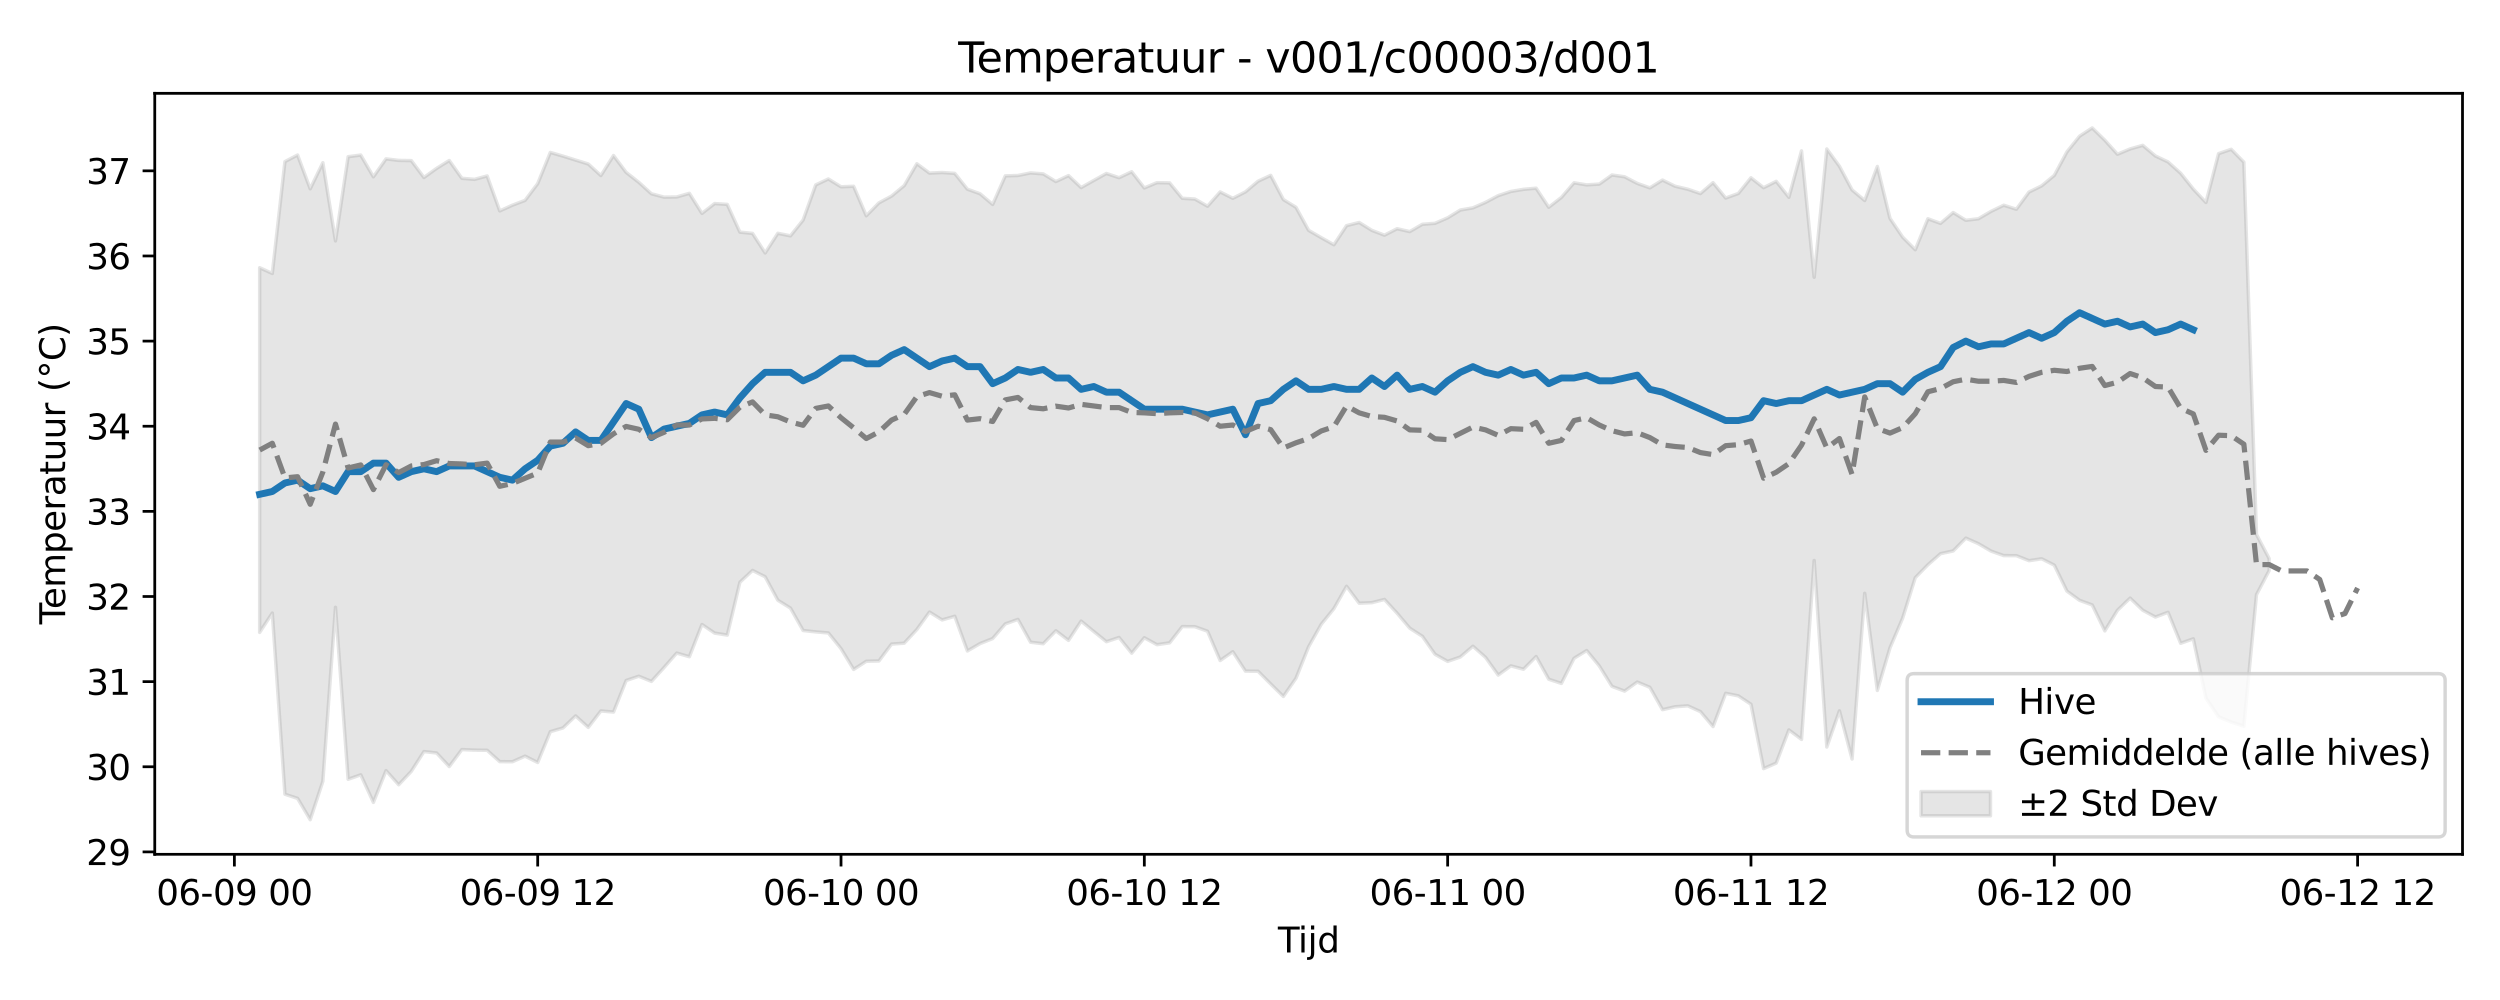 <?xml version="1.0" encoding="utf-8" standalone="no"?>
<!DOCTYPE svg PUBLIC "-//W3C//DTD SVG 1.1//EN"
  "http://www.w3.org/Graphics/SVG/1.1/DTD/svg11.dtd">
<svg xmlns:xlink="http://www.w3.org/1999/xlink" width="720pt" height="288pt" viewBox="0 0 720 288" xmlns="http://www.w3.org/2000/svg" version="1.1">
 <defs>
  <style type="text/css">*{stroke-linejoin: round; stroke-linecap: butt}</style>
 </defs>
 <g id="figure_1">
  <g id="patch_1">
   <path d="M 0 288 
L 720 288 
L 720 0 
L 0 0 
z
" style="fill: #ffffff"/>
  </g>
  <g id="axes_1">
   <g id="patch_2">
    <path d="M 44.57 246.04 
L 709.2 246.04 
L 709.2 26.88 
L 44.57 26.88 
z
" style="fill: #ffffff"/>
   </g>
   <g id="FillBetweenPolyCollection_1">
    <defs>
     <path id="m05ecd46008" d="M 74.78 -210.898 
L 74.78 -105.863 
L 78.42 -111.441 
L 82.06 -59.263 
L 85.7 -58.062 
L 89.34 -51.922 
L 92.98 -62.965 
L 96.619 -113.1 
L 100.259 -63.573 
L 103.899 -64.85 
L 107.539 -56.907 
L 111.179 -66.06 
L 114.818 -61.989 
L 118.458 -65.856 
L 122.098 -71.551 
L 125.738 -71.138 
L 129.378 -67.23 
L 133.017 -72.123 
L 136.657 -71.959 
L 140.297 -71.912 
L 143.937 -68.638 
L 147.577 -68.617 
L 151.217 -70.234 
L 154.856 -68.402 
L 158.496 -77.282 
L 162.136 -78.346 
L 165.776 -81.819 
L 169.416 -78.507 
L 173.055 -83.245 
L 176.695 -82.925 
L 180.335 -92.02 
L 183.975 -93.242 
L 187.615 -91.76 
L 191.254 -95.761 
L 194.894 -99.915 
L 198.534 -98.866 
L 202.174 -108.149 
L 205.814 -105.668 
L 209.454 -105.088 
L 213.093 -120.32 
L 216.733 -123.717 
L 220.373 -121.879 
L 224.013 -115.129 
L 227.653 -112.866 
L 231.292 -106.414 
L 234.932 -106.018 
L 238.572 -105.711 
L 242.212 -101.187 
L 245.852 -95.206 
L 249.492 -97.554 
L 253.131 -97.643 
L 256.771 -102.503 
L 260.411 -102.76 
L 264.051 -106.693 
L 267.691 -111.725 
L 271.33 -109.458 
L 274.97 -110.514 
L 278.61 -100.52 
L 282.25 -102.645 
L 285.89 -104.094 
L 289.529 -108.318 
L 293.169 -109.61 
L 296.809 -103.031 
L 300.449 -102.605 
L 304.089 -106.34 
L 307.729 -103.57 
L 311.368 -109.124 
L 315.008 -106.135 
L 318.648 -103.189 
L 322.288 -104.409 
L 325.928 -99.89 
L 329.567 -104.327 
L 333.207 -102.329 
L 336.847 -102.865 
L 340.487 -107.538 
L 344.127 -107.513 
L 347.766 -106.204 
L 351.406 -97.764 
L 355.046 -100.303 
L 358.686 -94.718 
L 362.326 -94.675 
L 365.966 -91.01 
L 369.605 -87.419 
L 373.245 -92.661 
L 376.885 -101.747 
L 380.525 -108.215 
L 384.165 -112.707 
L 387.804 -119.15 
L 391.444 -114.268 
L 395.084 -114.431 
L 398.724 -115.36 
L 402.364 -111.394 
L 406.004 -107.089 
L 409.643 -104.745 
L 413.283 -99.564 
L 416.923 -97.521 
L 420.563 -98.778 
L 424.203 -101.884 
L 427.842 -98.671 
L 431.482 -93.582 
L 435.122 -96.229 
L 438.762 -95.265 
L 442.402 -98.909 
L 446.041 -92.379 
L 449.681 -91.174 
L 453.321 -98.402 
L 456.961 -100.639 
L 460.601 -96.203 
L 464.241 -90.322 
L 467.88 -88.961 
L 471.52 -91.564 
L 475.16 -90.056 
L 478.8 -83.61 
L 482.44 -84.451 
L 486.079 -84.719 
L 489.719 -83.057 
L 493.359 -78.743 
L 496.999 -88.321 
L 500.639 -87.588 
L 504.278 -85.172 
L 507.918 -66.631 
L 511.558 -68.232 
L 515.198 -77.786 
L 518.838 -75.041 
L 522.478 -126.595 
L 526.117 -72.854 
L 529.757 -83.281 
L 533.397 -69.403 
L 537.037 -117.128 
L 540.677 -89.151 
L 544.316 -101.419 
L 547.956 -109.954 
L 551.596 -121.632 
L 555.236 -125.343 
L 558.876 -128.542 
L 562.516 -129.326 
L 566.155 -133.023 
L 569.795 -131.404 
L 573.435 -129.274 
L 577.075 -127.984 
L 580.715 -127.964 
L 584.354 -126.524 
L 587.994 -127.073 
L 591.634 -125.235 
L 595.274 -117.759 
L 598.914 -115.105 
L 602.553 -113.776 
L 606.193 -106.301 
L 609.833 -112.245 
L 613.473 -115.741 
L 617.113 -112.25 
L 620.753 -110.29 
L 624.392 -111.657 
L 628.032 -102.737 
L 631.672 -104.023 
L 635.312 -86.919 
L 638.952 -81.56 
L 642.591 -80.039 
L 646.231 -78.844 
L 649.871 -116.735 
L 653.511 -123.669 
L 653.511 -127.137 
L 653.511 -127.137 
L 649.871 -134.072 
L 646.231 -241.295 
L 642.591 -245.003 
L 638.952 -243.755 
L 635.312 -229.679 
L 631.672 -233.551 
L 628.032 -238.107 
L 624.392 -241.368 
L 620.753 -243.086 
L 617.113 -246.146 
L 613.473 -245.107 
L 609.833 -243.581 
L 606.193 -247.619 
L 602.553 -251.158 
L 598.914 -248.778 
L 595.274 -244.256 
L 591.634 -237.481 
L 587.994 -234.475 
L 584.354 -232.689 
L 580.715 -227.746 
L 577.075 -228.894 
L 573.435 -227.137 
L 569.795 -225.007 
L 566.155 -224.556 
L 562.516 -226.793 
L 558.876 -223.665 
L 555.236 -224.996 
L 551.596 -216.078 
L 547.956 -219.72 
L 544.316 -225.122 
L 540.677 -240.056 
L 537.037 -230.254 
L 533.397 -233.3 
L 529.757 -240.127 
L 526.117 -245.105 
L 522.478 -208.146 
L 518.838 -244.553 
L 515.198 -231.183 
L 511.558 -235.779 
L 507.918 -233.947 
L 504.278 -236.796 
L 500.639 -232.278 
L 496.999 -230.962 
L 493.359 -235.402 
L 489.719 -232.256 
L 486.079 -233.513 
L 482.44 -234.365 
L 478.8 -236.14 
L 475.16 -233.897 
L 471.52 -235.191 
L 467.88 -237.094 
L 464.241 -237.601 
L 460.601 -234.989 
L 456.961 -234.756 
L 453.321 -235.358 
L 449.681 -231.144 
L 446.041 -228.305 
L 442.402 -233.8 
L 438.762 -233.475 
L 435.122 -232.861 
L 431.482 -231.655 
L 427.842 -229.718 
L 424.203 -228.14 
L 420.563 -227.51 
L 416.923 -225.264 
L 413.283 -223.688 
L 409.643 -223.411 
L 406.004 -221.301 
L 402.364 -222.133 
L 398.724 -220.268 
L 395.084 -221.664 
L 391.444 -223.929 
L 387.804 -223.017 
L 384.165 -217.512 
L 380.525 -219.552 
L 376.885 -221.661 
L 373.245 -228.295 
L 369.605 -230.541 
L 365.966 -237.496 
L 362.326 -235.816 
L 358.686 -232.738 
L 355.046 -230.889 
L 351.406 -232.728 
L 347.766 -228.607 
L 344.127 -230.684 
L 340.487 -230.893 
L 336.847 -235.332 
L 333.207 -235.401 
L 329.567 -233.87 
L 325.928 -238.541 
L 322.288 -236.824 
L 318.648 -238.043 
L 315.008 -236.031 
L 311.368 -233.976 
L 307.729 -237.429 
L 304.089 -235.71 
L 300.449 -237.927 
L 296.809 -238.202 
L 293.169 -237.461 
L 289.529 -237.351 
L 285.89 -229.121 
L 282.25 -232.205 
L 278.61 -233.513 
L 274.97 -238.074 
L 271.33 -238.313 
L 267.691 -238.147 
L 264.051 -240.845 
L 260.411 -234.542 
L 256.771 -231.53 
L 253.131 -229.579 
L 249.492 -225.855 
L 245.852 -234.351 
L 242.212 -234.208 
L 238.572 -236.455 
L 234.932 -234.748 
L 231.292 -224.622 
L 227.653 -220.077 
L 224.013 -220.811 
L 220.373 -215.15 
L 216.733 -220.784 
L 213.093 -221.147 
L 209.454 -229.139 
L 205.814 -229.377 
L 202.174 -226.545 
L 198.534 -232.326 
L 194.894 -231.276 
L 191.254 -231.228 
L 187.615 -232.193 
L 183.975 -235.498 
L 180.335 -238.355 
L 176.695 -243.208 
L 173.055 -237.438 
L 169.416 -240.776 
L 165.776 -241.9 
L 162.136 -243.038 
L 158.496 -244.102 
L 154.856 -235.118 
L 151.217 -230.29 
L 147.577 -228.91 
L 143.937 -227.255 
L 140.297 -237.329 
L 136.657 -236.349 
L 133.017 -236.652 
L 129.378 -241.778 
L 125.738 -239.505 
L 122.098 -236.874 
L 118.458 -241.752 
L 114.818 -241.805 
L 111.179 -242.248 
L 107.539 -237.079 
L 103.899 -243.341 
L 100.259 -242.867 
L 96.619 -218.617 
L 92.98 -241.139 
L 89.34 -233.619 
L 85.7 -243.357 
L 82.06 -241.456 
L 78.42 -209.242 
L 74.78 -210.898 
z
" style="stroke: #808080; stroke-opacity: 0.2"/>
    </defs>
    <g clip-path="url(#p9e98dcb420)">
     <use xlink:href="#m05ecd46008" x="0" y="288" style="fill: #808080; fill-opacity: 0.2; stroke: #808080; stroke-opacity: 0.2"/>
    </g>
   </g>
   <g id="matplotlib.axis_1">
    <g id="xtick_1">
     <g id="line2d_1">
      <defs>
       <path id="m0f5871d07c" d="M 0 0 
L 0 3.5 
" style="stroke: #000000; stroke-width: 0.8"/>
      </defs>
      <g>
       <use xlink:href="#m0f5871d07c" x="67.501" y="246.04" style="stroke: #000000; stroke-width: 0.8"/>
      </g>
     </g>
     <g id="text_1">
      <!-- 06-09 00 -->
      <g transform="translate(45.02 260.638) scale(0.1 -0.1)">
       <defs>
        <path id="DejaVuSans-30" d="M 2034 4250 
Q 1547 4250 1301 3770 
Q 1056 3291 1056 2328 
Q 1056 1369 1301 889 
Q 1547 409 2034 409 
Q 2525 409 2770 889 
Q 3016 1369 3016 2328 
Q 3016 3291 2770 3770 
Q 2525 4250 2034 4250 
z
M 2034 4750 
Q 2819 4750 3233 4129 
Q 3647 3509 3647 2328 
Q 3647 1150 3233 529 
Q 2819 -91 2034 -91 
Q 1250 -91 836 529 
Q 422 1150 422 2328 
Q 422 3509 836 4129 
Q 1250 4750 2034 4750 
z
" transform="scale(0.016)"/>
        <path id="DejaVuSans-36" d="M 2113 2584 
Q 1688 2584 1439 2293 
Q 1191 2003 1191 1497 
Q 1191 994 1439 701 
Q 1688 409 2113 409 
Q 2538 409 2786 701 
Q 3034 994 3034 1497 
Q 3034 2003 2786 2293 
Q 2538 2584 2113 2584 
z
M 3366 4563 
L 3366 3988 
Q 3128 4100 2886 4159 
Q 2644 4219 2406 4219 
Q 1781 4219 1451 3797 
Q 1122 3375 1075 2522 
Q 1259 2794 1537 2939 
Q 1816 3084 2150 3084 
Q 2853 3084 3261 2657 
Q 3669 2231 3669 1497 
Q 3669 778 3244 343 
Q 2819 -91 2113 -91 
Q 1303 -91 875 529 
Q 447 1150 447 2328 
Q 447 3434 972 4092 
Q 1497 4750 2381 4750 
Q 2619 4750 2861 4703 
Q 3103 4656 3366 4563 
z
" transform="scale(0.016)"/>
        <path id="DejaVuSans-2d" d="M 313 2009 
L 1997 2009 
L 1997 1497 
L 313 1497 
L 313 2009 
z
" transform="scale(0.016)"/>
        <path id="DejaVuSans-39" d="M 703 97 
L 703 672 
Q 941 559 1184 500 
Q 1428 441 1663 441 
Q 2288 441 2617 861 
Q 2947 1281 2994 2138 
Q 2813 1869 2534 1725 
Q 2256 1581 1919 1581 
Q 1219 1581 811 2004 
Q 403 2428 403 3163 
Q 403 3881 828 4315 
Q 1253 4750 1959 4750 
Q 2769 4750 3195 4129 
Q 3622 3509 3622 2328 
Q 3622 1225 3098 567 
Q 2575 -91 1691 -91 
Q 1453 -91 1209 -44 
Q 966 3 703 97 
z
M 1959 2075 
Q 2384 2075 2632 2365 
Q 2881 2656 2881 3163 
Q 2881 3666 2632 3958 
Q 2384 4250 1959 4250 
Q 1534 4250 1286 3958 
Q 1038 3666 1038 3163 
Q 1038 2656 1286 2365 
Q 1534 2075 1959 2075 
z
" transform="scale(0.016)"/>
        <path id="DejaVuSans-20" transform="scale(0.016)"/>
       </defs>
       <use xlink:href="#DejaVuSans-30"/>
       <use xlink:href="#DejaVuSans-36" transform="translate(63.623 0)"/>
       <use xlink:href="#DejaVuSans-2d" transform="translate(127.246 0)"/>
       <use xlink:href="#DejaVuSans-30" transform="translate(163.33 0)"/>
       <use xlink:href="#DejaVuSans-39" transform="translate(226.953 0)"/>
       <use xlink:href="#DejaVuSans-20" transform="translate(290.576 0)"/>
       <use xlink:href="#DejaVuSans-30" transform="translate(322.363 0)"/>
       <use xlink:href="#DejaVuSans-30" transform="translate(385.986 0)"/>
      </g>
     </g>
    </g>
    <g id="xtick_2">
     <g id="line2d_2">
      <g>
       <use xlink:href="#m0f5871d07c" x="154.856" y="246.04" style="stroke: #000000; stroke-width: 0.8"/>
      </g>
     </g>
     <g id="text_2">
      <!-- 06-09 12 -->
      <g transform="translate(132.376 260.638) scale(0.1 -0.1)">
       <defs>
        <path id="DejaVuSans-31" d="M 794 531 
L 1825 531 
L 1825 4091 
L 703 3866 
L 703 4441 
L 1819 4666 
L 2450 4666 
L 2450 531 
L 3481 531 
L 3481 0 
L 794 0 
L 794 531 
z
" transform="scale(0.016)"/>
        <path id="DejaVuSans-32" d="M 1228 531 
L 3431 531 
L 3431 0 
L 469 0 
L 469 531 
Q 828 903 1448 1529 
Q 2069 2156 2228 2338 
Q 2531 2678 2651 2914 
Q 2772 3150 2772 3378 
Q 2772 3750 2511 3984 
Q 2250 4219 1831 4219 
Q 1534 4219 1204 4116 
Q 875 4013 500 3803 
L 500 4441 
Q 881 4594 1212 4672 
Q 1544 4750 1819 4750 
Q 2544 4750 2975 4387 
Q 3406 4025 3406 3419 
Q 3406 3131 3298 2873 
Q 3191 2616 2906 2266 
Q 2828 2175 2409 1742 
Q 1991 1309 1228 531 
z
" transform="scale(0.016)"/>
       </defs>
       <use xlink:href="#DejaVuSans-30"/>
       <use xlink:href="#DejaVuSans-36" transform="translate(63.623 0)"/>
       <use xlink:href="#DejaVuSans-2d" transform="translate(127.246 0)"/>
       <use xlink:href="#DejaVuSans-30" transform="translate(163.33 0)"/>
       <use xlink:href="#DejaVuSans-39" transform="translate(226.953 0)"/>
       <use xlink:href="#DejaVuSans-20" transform="translate(290.576 0)"/>
       <use xlink:href="#DejaVuSans-31" transform="translate(322.363 0)"/>
       <use xlink:href="#DejaVuSans-32" transform="translate(385.986 0)"/>
      </g>
     </g>
    </g>
    <g id="xtick_3">
     <g id="line2d_3">
      <g>
       <use xlink:href="#m0f5871d07c" x="242.212" y="246.04" style="stroke: #000000; stroke-width: 0.8"/>
      </g>
     </g>
     <g id="text_3">
      <!-- 06-10 00 -->
      <g transform="translate(219.731 260.638) scale(0.1 -0.1)">
       <use xlink:href="#DejaVuSans-30"/>
       <use xlink:href="#DejaVuSans-36" transform="translate(63.623 0)"/>
       <use xlink:href="#DejaVuSans-2d" transform="translate(127.246 0)"/>
       <use xlink:href="#DejaVuSans-31" transform="translate(163.33 0)"/>
       <use xlink:href="#DejaVuSans-30" transform="translate(226.953 0)"/>
       <use xlink:href="#DejaVuSans-20" transform="translate(290.576 0)"/>
       <use xlink:href="#DejaVuSans-30" transform="translate(322.363 0)"/>
       <use xlink:href="#DejaVuSans-30" transform="translate(385.986 0)"/>
      </g>
     </g>
    </g>
    <g id="xtick_4">
     <g id="line2d_4">
      <g>
       <use xlink:href="#m0f5871d07c" x="329.567" y="246.04" style="stroke: #000000; stroke-width: 0.8"/>
      </g>
     </g>
     <g id="text_4">
      <!-- 06-10 12 -->
      <g transform="translate(307.087 260.638) scale(0.1 -0.1)">
       <use xlink:href="#DejaVuSans-30"/>
       <use xlink:href="#DejaVuSans-36" transform="translate(63.623 0)"/>
       <use xlink:href="#DejaVuSans-2d" transform="translate(127.246 0)"/>
       <use xlink:href="#DejaVuSans-31" transform="translate(163.33 0)"/>
       <use xlink:href="#DejaVuSans-30" transform="translate(226.953 0)"/>
       <use xlink:href="#DejaVuSans-20" transform="translate(290.576 0)"/>
       <use xlink:href="#DejaVuSans-31" transform="translate(322.363 0)"/>
       <use xlink:href="#DejaVuSans-32" transform="translate(385.986 0)"/>
      </g>
     </g>
    </g>
    <g id="xtick_5">
     <g id="line2d_5">
      <g>
       <use xlink:href="#m0f5871d07c" x="416.923" y="246.04" style="stroke: #000000; stroke-width: 0.8"/>
      </g>
     </g>
     <g id="text_5">
      <!-- 06-11 00 -->
      <g transform="translate(394.442 260.638) scale(0.1 -0.1)">
       <use xlink:href="#DejaVuSans-30"/>
       <use xlink:href="#DejaVuSans-36" transform="translate(63.623 0)"/>
       <use xlink:href="#DejaVuSans-2d" transform="translate(127.246 0)"/>
       <use xlink:href="#DejaVuSans-31" transform="translate(163.33 0)"/>
       <use xlink:href="#DejaVuSans-31" transform="translate(226.953 0)"/>
       <use xlink:href="#DejaVuSans-20" transform="translate(290.576 0)"/>
       <use xlink:href="#DejaVuSans-30" transform="translate(322.363 0)"/>
       <use xlink:href="#DejaVuSans-30" transform="translate(385.986 0)"/>
      </g>
     </g>
    </g>
    <g id="xtick_6">
     <g id="line2d_6">
      <g>
       <use xlink:href="#m0f5871d07c" x="504.278" y="246.04" style="stroke: #000000; stroke-width: 0.8"/>
      </g>
     </g>
     <g id="text_6">
      <!-- 06-11 12 -->
      <g transform="translate(481.798 260.638) scale(0.1 -0.1)">
       <use xlink:href="#DejaVuSans-30"/>
       <use xlink:href="#DejaVuSans-36" transform="translate(63.623 0)"/>
       <use xlink:href="#DejaVuSans-2d" transform="translate(127.246 0)"/>
       <use xlink:href="#DejaVuSans-31" transform="translate(163.33 0)"/>
       <use xlink:href="#DejaVuSans-31" transform="translate(226.953 0)"/>
       <use xlink:href="#DejaVuSans-20" transform="translate(290.576 0)"/>
       <use xlink:href="#DejaVuSans-31" transform="translate(322.363 0)"/>
       <use xlink:href="#DejaVuSans-32" transform="translate(385.986 0)"/>
      </g>
     </g>
    </g>
    <g id="xtick_7">
     <g id="line2d_7">
      <g>
       <use xlink:href="#m0f5871d07c" x="591.634" y="246.04" style="stroke: #000000; stroke-width: 0.8"/>
      </g>
     </g>
     <g id="text_7">
      <!-- 06-12 00 -->
      <g transform="translate(569.154 260.638) scale(0.1 -0.1)">
       <use xlink:href="#DejaVuSans-30"/>
       <use xlink:href="#DejaVuSans-36" transform="translate(63.623 0)"/>
       <use xlink:href="#DejaVuSans-2d" transform="translate(127.246 0)"/>
       <use xlink:href="#DejaVuSans-31" transform="translate(163.33 0)"/>
       <use xlink:href="#DejaVuSans-32" transform="translate(226.953 0)"/>
       <use xlink:href="#DejaVuSans-20" transform="translate(290.576 0)"/>
       <use xlink:href="#DejaVuSans-30" transform="translate(322.363 0)"/>
       <use xlink:href="#DejaVuSans-30" transform="translate(385.986 0)"/>
      </g>
     </g>
    </g>
    <g id="xtick_8">
     <g id="line2d_8">
      <g>
       <use xlink:href="#m0f5871d07c" x="678.99" y="246.04" style="stroke: #000000; stroke-width: 0.8"/>
      </g>
     </g>
     <g id="text_8">
      <!-- 06-12 12 -->
      <g transform="translate(656.509 260.638) scale(0.1 -0.1)">
       <use xlink:href="#DejaVuSans-30"/>
       <use xlink:href="#DejaVuSans-36" transform="translate(63.623 0)"/>
       <use xlink:href="#DejaVuSans-2d" transform="translate(127.246 0)"/>
       <use xlink:href="#DejaVuSans-31" transform="translate(163.33 0)"/>
       <use xlink:href="#DejaVuSans-32" transform="translate(226.953 0)"/>
       <use xlink:href="#DejaVuSans-20" transform="translate(290.576 0)"/>
       <use xlink:href="#DejaVuSans-31" transform="translate(322.363 0)"/>
       <use xlink:href="#DejaVuSans-32" transform="translate(385.986 0)"/>
      </g>
     </g>
    </g>
    <g id="text_9">
     <!-- Tijd -->
     <g transform="translate(368.035 274.317) scale(0.1 -0.1)">
      <defs>
       <path id="DejaVuSans-54" d="M -19 4666 
L 3928 4666 
L 3928 4134 
L 2272 4134 
L 2272 0 
L 1638 0 
L 1638 4134 
L -19 4134 
L -19 4666 
z
" transform="scale(0.016)"/>
       <path id="DejaVuSans-69" d="M 603 3500 
L 1178 3500 
L 1178 0 
L 603 0 
L 603 3500 
z
M 603 4863 
L 1178 4863 
L 1178 4134 
L 603 4134 
L 603 4863 
z
" transform="scale(0.016)"/>
       <path id="DejaVuSans-6a" d="M 603 3500 
L 1178 3500 
L 1178 -63 
Q 1178 -731 923 -1031 
Q 669 -1331 103 -1331 
L -116 -1331 
L -116 -844 
L 38 -844 
Q 366 -844 484 -692 
Q 603 -541 603 -63 
L 603 3500 
z
M 603 4863 
L 1178 4863 
L 1178 4134 
L 603 4134 
L 603 4863 
z
" transform="scale(0.016)"/>
       <path id="DejaVuSans-64" d="M 2906 2969 
L 2906 4863 
L 3481 4863 
L 3481 0 
L 2906 0 
L 2906 525 
Q 2725 213 2448 61 
Q 2172 -91 1784 -91 
Q 1150 -91 751 415 
Q 353 922 353 1747 
Q 353 2572 751 3078 
Q 1150 3584 1784 3584 
Q 2172 3584 2448 3432 
Q 2725 3281 2906 2969 
z
M 947 1747 
Q 947 1113 1208 752 
Q 1469 391 1925 391 
Q 2381 391 2643 752 
Q 2906 1113 2906 1747 
Q 2906 2381 2643 2742 
Q 2381 3103 1925 3103 
Q 1469 3103 1208 2742 
Q 947 2381 947 1747 
z
" transform="scale(0.016)"/>
      </defs>
      <use xlink:href="#DejaVuSans-54"/>
      <use xlink:href="#DejaVuSans-69" transform="translate(57.959 0)"/>
      <use xlink:href="#DejaVuSans-6a" transform="translate(85.742 0)"/>
      <use xlink:href="#DejaVuSans-64" transform="translate(113.525 0)"/>
     </g>
    </g>
   </g>
   <g id="matplotlib.axis_2">
    <g id="ytick_1">
     <g id="line2d_9">
      <defs>
       <path id="m02509be56b" d="M 0 0 
L -3.5 0 
" style="stroke: #000000; stroke-width: 0.8"/>
      </defs>
      <g>
       <use xlink:href="#m02509be56b" x="44.57" y="245.347" style="stroke: #000000; stroke-width: 0.8"/>
      </g>
     </g>
     <g id="text_10">
      <!-- 29 -->
      <g transform="translate(24.845 249.146) scale(0.1 -0.1)">
       <use xlink:href="#DejaVuSans-32"/>
       <use xlink:href="#DejaVuSans-39" transform="translate(63.623 0)"/>
      </g>
     </g>
    </g>
    <g id="ytick_2">
     <g id="line2d_10">
      <g>
       <use xlink:href="#m02509be56b" x="44.57" y="220.828" style="stroke: #000000; stroke-width: 0.8"/>
      </g>
     </g>
     <g id="text_11">
      <!-- 30 -->
      <g transform="translate(24.845 224.627) scale(0.1 -0.1)">
       <defs>
        <path id="DejaVuSans-33" d="M 2597 2516 
Q 3050 2419 3304 2112 
Q 3559 1806 3559 1356 
Q 3559 666 3084 287 
Q 2609 -91 1734 -91 
Q 1441 -91 1130 -33 
Q 819 25 488 141 
L 488 750 
Q 750 597 1062 519 
Q 1375 441 1716 441 
Q 2309 441 2620 675 
Q 2931 909 2931 1356 
Q 2931 1769 2642 2001 
Q 2353 2234 1838 2234 
L 1294 2234 
L 1294 2753 
L 1863 2753 
Q 2328 2753 2575 2939 
Q 2822 3125 2822 3475 
Q 2822 3834 2567 4026 
Q 2313 4219 1838 4219 
Q 1578 4219 1281 4162 
Q 984 4106 628 3988 
L 628 4550 
Q 988 4650 1302 4700 
Q 1616 4750 1894 4750 
Q 2613 4750 3031 4423 
Q 3450 4097 3450 3541 
Q 3450 3153 3228 2886 
Q 3006 2619 2597 2516 
z
" transform="scale(0.016)"/>
       </defs>
       <use xlink:href="#DejaVuSans-33"/>
       <use xlink:href="#DejaVuSans-30" transform="translate(63.623 0)"/>
      </g>
     </g>
    </g>
    <g id="ytick_3">
     <g id="line2d_11">
      <g>
       <use xlink:href="#m02509be56b" x="44.57" y="196.31" style="stroke: #000000; stroke-width: 0.8"/>
      </g>
     </g>
     <g id="text_12">
      <!-- 31 -->
      <g transform="translate(24.845 200.109) scale(0.1 -0.1)">
       <use xlink:href="#DejaVuSans-33"/>
       <use xlink:href="#DejaVuSans-31" transform="translate(63.623 0)"/>
      </g>
     </g>
    </g>
    <g id="ytick_4">
     <g id="line2d_12">
      <g>
       <use xlink:href="#m02509be56b" x="44.57" y="171.791" style="stroke: #000000; stroke-width: 0.8"/>
      </g>
     </g>
     <g id="text_13">
      <!-- 32 -->
      <g transform="translate(24.845 175.591) scale(0.1 -0.1)">
       <use xlink:href="#DejaVuSans-33"/>
       <use xlink:href="#DejaVuSans-32" transform="translate(63.623 0)"/>
      </g>
     </g>
    </g>
    <g id="ytick_5">
     <g id="line2d_13">
      <g>
       <use xlink:href="#m02509be56b" x="44.57" y="147.273" style="stroke: #000000; stroke-width: 0.8"/>
      </g>
     </g>
     <g id="text_14">
      <!-- 33 -->
      <g transform="translate(24.845 151.072) scale(0.1 -0.1)">
       <use xlink:href="#DejaVuSans-33"/>
       <use xlink:href="#DejaVuSans-33" transform="translate(63.623 0)"/>
      </g>
     </g>
    </g>
    <g id="ytick_6">
     <g id="line2d_14">
      <g>
       <use xlink:href="#m02509be56b" x="44.57" y="122.754" style="stroke: #000000; stroke-width: 0.8"/>
      </g>
     </g>
     <g id="text_15">
      <!-- 34 -->
      <g transform="translate(24.845 126.554) scale(0.1 -0.1)">
       <defs>
        <path id="DejaVuSans-34" d="M 2419 4116 
L 825 1625 
L 2419 1625 
L 2419 4116 
z
M 2253 4666 
L 3047 4666 
L 3047 1625 
L 3713 1625 
L 3713 1100 
L 3047 1100 
L 3047 0 
L 2419 0 
L 2419 1100 
L 313 1100 
L 313 1709 
L 2253 4666 
z
" transform="scale(0.016)"/>
       </defs>
       <use xlink:href="#DejaVuSans-33"/>
       <use xlink:href="#DejaVuSans-34" transform="translate(63.623 0)"/>
      </g>
     </g>
    </g>
    <g id="ytick_7">
     <g id="line2d_15">
      <g>
       <use xlink:href="#m02509be56b" x="44.57" y="98.236" style="stroke: #000000; stroke-width: 0.8"/>
      </g>
     </g>
     <g id="text_16">
      <!-- 35 -->
      <g transform="translate(24.845 102.035) scale(0.1 -0.1)">
       <defs>
        <path id="DejaVuSans-35" d="M 691 4666 
L 3169 4666 
L 3169 4134 
L 1269 4134 
L 1269 2991 
Q 1406 3038 1543 3061 
Q 1681 3084 1819 3084 
Q 2600 3084 3056 2656 
Q 3513 2228 3513 1497 
Q 3513 744 3044 326 
Q 2575 -91 1722 -91 
Q 1428 -91 1123 -41 
Q 819 9 494 109 
L 494 744 
Q 775 591 1075 516 
Q 1375 441 1709 441 
Q 2250 441 2565 725 
Q 2881 1009 2881 1497 
Q 2881 1984 2565 2268 
Q 2250 2553 1709 2553 
Q 1456 2553 1204 2497 
Q 953 2441 691 2322 
L 691 4666 
z
" transform="scale(0.016)"/>
       </defs>
       <use xlink:href="#DejaVuSans-33"/>
       <use xlink:href="#DejaVuSans-35" transform="translate(63.623 0)"/>
      </g>
     </g>
    </g>
    <g id="ytick_8">
     <g id="line2d_16">
      <g>
       <use xlink:href="#m02509be56b" x="44.57" y="73.717" style="stroke: #000000; stroke-width: 0.8"/>
      </g>
     </g>
     <g id="text_17">
      <!-- 36 -->
      <g transform="translate(24.845 77.517) scale(0.1 -0.1)">
       <use xlink:href="#DejaVuSans-33"/>
       <use xlink:href="#DejaVuSans-36" transform="translate(63.623 0)"/>
      </g>
     </g>
    </g>
    <g id="ytick_9">
     <g id="line2d_17">
      <g>
       <use xlink:href="#m02509be56b" x="44.57" y="49.199" style="stroke: #000000; stroke-width: 0.8"/>
      </g>
     </g>
     <g id="text_18">
      <!-- 37 -->
      <g transform="translate(24.845 52.998) scale(0.1 -0.1)">
       <defs>
        <path id="DejaVuSans-37" d="M 525 4666 
L 3525 4666 
L 3525 4397 
L 1831 0 
L 1172 0 
L 2766 4134 
L 525 4134 
L 525 4666 
z
" transform="scale(0.016)"/>
       </defs>
       <use xlink:href="#DejaVuSans-33"/>
       <use xlink:href="#DejaVuSans-37" transform="translate(63.623 0)"/>
      </g>
     </g>
    </g>
    <g id="text_19">
     <!-- Temperatuur (°C) -->
     <g transform="translate(18.765 179.816) rotate(-90) scale(0.1 -0.1)">
      <defs>
       <path id="DejaVuSans-65" d="M 3597 1894 
L 3597 1613 
L 953 1613 
Q 991 1019 1311 708 
Q 1631 397 2203 397 
Q 2534 397 2845 478 
Q 3156 559 3463 722 
L 3463 178 
Q 3153 47 2828 -22 
Q 2503 -91 2169 -91 
Q 1331 -91 842 396 
Q 353 884 353 1716 
Q 353 2575 817 3079 
Q 1281 3584 2069 3584 
Q 2775 3584 3186 3129 
Q 3597 2675 3597 1894 
z
M 3022 2063 
Q 3016 2534 2758 2815 
Q 2500 3097 2075 3097 
Q 1594 3097 1305 2825 
Q 1016 2553 972 2059 
L 3022 2063 
z
" transform="scale(0.016)"/>
       <path id="DejaVuSans-6d" d="M 3328 2828 
Q 3544 3216 3844 3400 
Q 4144 3584 4550 3584 
Q 5097 3584 5394 3201 
Q 5691 2819 5691 2113 
L 5691 0 
L 5113 0 
L 5113 2094 
Q 5113 2597 4934 2840 
Q 4756 3084 4391 3084 
Q 3944 3084 3684 2787 
Q 3425 2491 3425 1978 
L 3425 0 
L 2847 0 
L 2847 2094 
Q 2847 2600 2669 2842 
Q 2491 3084 2119 3084 
Q 1678 3084 1418 2786 
Q 1159 2488 1159 1978 
L 1159 0 
L 581 0 
L 581 3500 
L 1159 3500 
L 1159 2956 
Q 1356 3278 1631 3431 
Q 1906 3584 2284 3584 
Q 2666 3584 2933 3390 
Q 3200 3197 3328 2828 
z
" transform="scale(0.016)"/>
       <path id="DejaVuSans-70" d="M 1159 525 
L 1159 -1331 
L 581 -1331 
L 581 3500 
L 1159 3500 
L 1159 2969 
Q 1341 3281 1617 3432 
Q 1894 3584 2278 3584 
Q 2916 3584 3314 3078 
Q 3713 2572 3713 1747 
Q 3713 922 3314 415 
Q 2916 -91 2278 -91 
Q 1894 -91 1617 61 
Q 1341 213 1159 525 
z
M 3116 1747 
Q 3116 2381 2855 2742 
Q 2594 3103 2138 3103 
Q 1681 3103 1420 2742 
Q 1159 2381 1159 1747 
Q 1159 1113 1420 752 
Q 1681 391 2138 391 
Q 2594 391 2855 752 
Q 3116 1113 3116 1747 
z
" transform="scale(0.016)"/>
       <path id="DejaVuSans-72" d="M 2631 2963 
Q 2534 3019 2420 3045 
Q 2306 3072 2169 3072 
Q 1681 3072 1420 2755 
Q 1159 2438 1159 1844 
L 1159 0 
L 581 0 
L 581 3500 
L 1159 3500 
L 1159 2956 
Q 1341 3275 1631 3429 
Q 1922 3584 2338 3584 
Q 2397 3584 2469 3576 
Q 2541 3569 2628 3553 
L 2631 2963 
z
" transform="scale(0.016)"/>
       <path id="DejaVuSans-61" d="M 2194 1759 
Q 1497 1759 1228 1600 
Q 959 1441 959 1056 
Q 959 750 1161 570 
Q 1363 391 1709 391 
Q 2188 391 2477 730 
Q 2766 1069 2766 1631 
L 2766 1759 
L 2194 1759 
z
M 3341 1997 
L 3341 0 
L 2766 0 
L 2766 531 
Q 2569 213 2275 61 
Q 1981 -91 1556 -91 
Q 1019 -91 701 211 
Q 384 513 384 1019 
Q 384 1609 779 1909 
Q 1175 2209 1959 2209 
L 2766 2209 
L 2766 2266 
Q 2766 2663 2505 2880 
Q 2244 3097 1772 3097 
Q 1472 3097 1187 3025 
Q 903 2953 641 2809 
L 641 3341 
Q 956 3463 1253 3523 
Q 1550 3584 1831 3584 
Q 2591 3584 2966 3190 
Q 3341 2797 3341 1997 
z
" transform="scale(0.016)"/>
       <path id="DejaVuSans-74" d="M 1172 4494 
L 1172 3500 
L 2356 3500 
L 2356 3053 
L 1172 3053 
L 1172 1153 
Q 1172 725 1289 603 
Q 1406 481 1766 481 
L 2356 481 
L 2356 0 
L 1766 0 
Q 1100 0 847 248 
Q 594 497 594 1153 
L 594 3053 
L 172 3053 
L 172 3500 
L 594 3500 
L 594 4494 
L 1172 4494 
z
" transform="scale(0.016)"/>
       <path id="DejaVuSans-75" d="M 544 1381 
L 544 3500 
L 1119 3500 
L 1119 1403 
Q 1119 906 1312 657 
Q 1506 409 1894 409 
Q 2359 409 2629 706 
Q 2900 1003 2900 1516 
L 2900 3500 
L 3475 3500 
L 3475 0 
L 2900 0 
L 2900 538 
Q 2691 219 2414 64 
Q 2138 -91 1772 -91 
Q 1169 -91 856 284 
Q 544 659 544 1381 
z
M 1991 3584 
L 1991 3584 
z
" transform="scale(0.016)"/>
       <path id="DejaVuSans-28" d="M 1984 4856 
Q 1566 4138 1362 3434 
Q 1159 2731 1159 2009 
Q 1159 1288 1364 580 
Q 1569 -128 1984 -844 
L 1484 -844 
Q 1016 -109 783 600 
Q 550 1309 550 2009 
Q 550 2706 781 3412 
Q 1013 4119 1484 4856 
L 1984 4856 
z
" transform="scale(0.016)"/>
       <path id="DejaVuSans-b0" d="M 1600 4347 
Q 1350 4347 1178 4173 
Q 1006 4000 1006 3750 
Q 1006 3503 1178 3333 
Q 1350 3163 1600 3163 
Q 1850 3163 2022 3333 
Q 2194 3503 2194 3750 
Q 2194 3997 2020 4172 
Q 1847 4347 1600 4347 
z
M 1600 4750 
Q 1800 4750 1984 4673 
Q 2169 4597 2303 4453 
Q 2447 4313 2519 4134 
Q 2591 3956 2591 3750 
Q 2591 3338 2302 3052 
Q 2013 2766 1594 2766 
Q 1172 2766 890 3047 
Q 609 3328 609 3750 
Q 609 4169 896 4459 
Q 1184 4750 1600 4750 
z
" transform="scale(0.016)"/>
       <path id="DejaVuSans-43" d="M 4122 4306 
L 4122 3641 
Q 3803 3938 3442 4084 
Q 3081 4231 2675 4231 
Q 1875 4231 1450 3742 
Q 1025 3253 1025 2328 
Q 1025 1406 1450 917 
Q 1875 428 2675 428 
Q 3081 428 3442 575 
Q 3803 722 4122 1019 
L 4122 359 
Q 3791 134 3420 21 
Q 3050 -91 2638 -91 
Q 1578 -91 968 557 
Q 359 1206 359 2328 
Q 359 3453 968 4101 
Q 1578 4750 2638 4750 
Q 3056 4750 3426 4639 
Q 3797 4528 4122 4306 
z
" transform="scale(0.016)"/>
       <path id="DejaVuSans-29" d="M 513 4856 
L 1013 4856 
Q 1481 4119 1714 3412 
Q 1947 2706 1947 2009 
Q 1947 1309 1714 600 
Q 1481 -109 1013 -844 
L 513 -844 
Q 928 -128 1133 580 
Q 1338 1288 1338 2009 
Q 1338 2731 1133 3434 
Q 928 4138 513 4856 
z
" transform="scale(0.016)"/>
      </defs>
      <use xlink:href="#DejaVuSans-54"/>
      <use xlink:href="#DejaVuSans-65" transform="translate(44.084 0)"/>
      <use xlink:href="#DejaVuSans-6d" transform="translate(105.607 0)"/>
      <use xlink:href="#DejaVuSans-70" transform="translate(203.02 0)"/>
      <use xlink:href="#DejaVuSans-65" transform="translate(266.496 0)"/>
      <use xlink:href="#DejaVuSans-72" transform="translate(328.02 0)"/>
      <use xlink:href="#DejaVuSans-61" transform="translate(369.133 0)"/>
      <use xlink:href="#DejaVuSans-74" transform="translate(430.412 0)"/>
      <use xlink:href="#DejaVuSans-75" transform="translate(469.621 0)"/>
      <use xlink:href="#DejaVuSans-75" transform="translate(533 0)"/>
      <use xlink:href="#DejaVuSans-72" transform="translate(596.379 0)"/>
      <use xlink:href="#DejaVuSans-20" transform="translate(637.492 0)"/>
      <use xlink:href="#DejaVuSans-28" transform="translate(669.279 0)"/>
      <use xlink:href="#DejaVuSans-b0" transform="translate(708.293 0)"/>
      <use xlink:href="#DejaVuSans-43" transform="translate(758.293 0)"/>
      <use xlink:href="#DejaVuSans-29" transform="translate(828.117 0)"/>
     </g>
    </g>
   </g>
   <g id="line2d_18">
    <path d="M 74.78 142.369 
L 78.42 141.552 
L 82.06 139.1 
L 85.7 138.283 
L 89.34 140.735 
L 92.98 139.917 
L 96.619 141.552 
L 100.259 135.831 
L 103.899 135.831 
L 107.539 133.379 
L 111.179 133.379 
L 114.818 137.465 
L 118.458 135.831 
L 122.098 135.014 
L 125.738 135.831 
L 129.378 134.196 
L 136.657 134.196 
L 143.937 137.465 
L 147.577 138.283 
L 151.217 135.014 
L 154.856 132.562 
L 158.496 128.475 
L 162.136 127.658 
L 165.776 124.389 
L 169.416 126.841 
L 173.055 126.841 
L 180.335 116.216 
L 183.975 117.851 
L 187.615 126.024 
L 191.254 123.572 
L 198.534 121.937 
L 202.174 119.485 
L 205.814 118.668 
L 209.454 119.485 
L 213.093 114.582 
L 216.733 110.495 
L 220.373 107.226 
L 227.653 107.226 
L 231.292 109.678 
L 234.932 108.043 
L 242.212 103.14 
L 245.852 103.14 
L 249.492 104.774 
L 253.131 104.774 
L 256.771 102.322 
L 260.411 100.688 
L 267.691 105.591 
L 271.33 103.957 
L 274.97 103.14 
L 278.61 105.591 
L 282.25 105.591 
L 285.89 110.495 
L 289.529 108.861 
L 293.169 106.409 
L 296.809 107.226 
L 300.449 106.409 
L 304.089 108.861 
L 307.729 108.861 
L 311.368 112.13 
L 315.008 111.312 
L 318.648 112.947 
L 322.288 112.947 
L 329.567 117.851 
L 340.487 117.851 
L 347.766 119.485 
L 355.046 117.851 
L 358.686 125.206 
L 362.326 116.216 
L 365.966 115.399 
L 369.605 112.13 
L 373.245 109.678 
L 376.885 112.13 
L 380.525 112.13 
L 384.165 111.312 
L 387.804 112.13 
L 391.444 112.13 
L 395.084 108.861 
L 398.724 111.312 
L 402.364 108.043 
L 406.004 112.13 
L 409.643 111.312 
L 413.283 112.947 
L 416.923 109.678 
L 420.563 107.226 
L 424.203 105.591 
L 427.842 107.226 
L 431.482 108.043 
L 435.122 106.409 
L 438.762 108.043 
L 442.402 107.226 
L 446.041 110.495 
L 449.681 108.861 
L 453.321 108.861 
L 456.961 108.043 
L 460.601 109.678 
L 464.241 109.678 
L 471.52 108.043 
L 475.16 112.13 
L 478.8 112.947 
L 496.999 121.12 
L 500.639 121.12 
L 504.278 120.303 
L 507.918 115.399 
L 511.558 116.216 
L 515.198 115.399 
L 518.838 115.399 
L 526.117 112.13 
L 529.757 113.764 
L 537.037 112.13 
L 540.677 110.495 
L 544.316 110.495 
L 547.956 112.947 
L 551.596 109.269 
L 555.236 107.226 
L 558.876 105.591 
L 562.516 100.075 
L 566.155 98.236 
L 569.795 99.871 
L 573.435 99.053 
L 577.075 99.053 
L 584.354 95.784 
L 587.994 97.419 
L 591.634 95.784 
L 595.274 92.515 
L 598.914 90.063 
L 606.193 93.332 
L 609.833 92.515 
L 613.473 94.15 
L 617.113 93.332 
L 620.753 95.784 
L 624.392 94.967 
L 628.032 93.332 
L 631.672 94.967 
L 631.672 94.967 
" clip-path="url(#p9e98dcb420)" style="fill: none; stroke: #1f77b4; stroke-width: 2; stroke-linecap: square"/>
   </g>
   <g id="line2d_19">
    <path d="M 74.78 129.62 
L 78.42 127.658 
L 82.06 137.641 
L 85.7 137.29 
L 89.34 145.23 
L 92.98 135.948 
L 96.619 122.141 
L 100.259 134.78 
L 103.899 133.904 
L 107.539 141.007 
L 111.179 133.846 
L 114.818 136.103 
L 118.458 134.196 
L 122.098 133.788 
L 125.738 132.679 
L 129.378 133.496 
L 133.017 133.613 
L 136.657 133.846 
L 140.297 133.379 
L 143.937 140.054 
L 147.577 139.236 
L 154.856 136.24 
L 158.496 127.308 
L 162.136 127.308 
L 165.776 126.14 
L 169.416 128.359 
L 173.055 127.658 
L 176.695 124.934 
L 180.335 122.813 
L 183.975 123.63 
L 187.615 126.024 
L 191.254 124.506 
L 194.894 122.404 
L 198.534 122.404 
L 202.174 120.653 
L 205.814 120.478 
L 209.454 120.886 
L 213.093 117.267 
L 216.733 115.749 
L 220.373 119.485 
L 224.013 120.03 
L 227.653 121.528 
L 231.292 122.482 
L 234.932 117.617 
L 238.572 116.917 
L 242.212 120.303 
L 245.852 123.221 
L 249.492 126.296 
L 253.131 124.389 
L 256.771 120.984 
L 260.411 119.349 
L 264.051 114.231 
L 267.691 113.064 
L 271.33 114.115 
L 274.97 113.706 
L 278.61 120.984 
L 282.25 120.575 
L 285.89 121.392 
L 289.529 115.165 
L 293.169 114.465 
L 296.809 117.384 
L 300.449 117.734 
L 304.089 116.975 
L 307.729 117.5 
L 311.368 116.45 
L 318.648 117.384 
L 322.288 117.384 
L 325.928 118.785 
L 329.567 118.902 
L 333.207 119.135 
L 336.847 118.902 
L 340.487 118.785 
L 344.127 118.902 
L 347.766 120.594 
L 351.406 122.754 
L 355.046 122.404 
L 358.686 124.272 
L 362.326 122.754 
L 365.966 123.747 
L 369.605 129.02 
L 373.245 127.522 
L 376.885 126.296 
L 380.525 124.117 
L 384.165 122.891 
L 387.804 116.917 
L 391.444 118.902 
L 395.084 119.952 
L 398.724 120.186 
L 402.364 121.237 
L 406.004 123.805 
L 409.643 123.922 
L 413.283 126.374 
L 416.923 126.607 
L 424.203 122.988 
L 427.842 123.805 
L 431.482 125.381 
L 435.122 123.455 
L 438.762 123.63 
L 442.402 121.645 
L 446.041 127.658 
L 449.681 126.841 
L 453.321 121.12 
L 456.961 120.303 
L 460.601 122.404 
L 464.241 124.039 
L 467.88 124.973 
L 471.52 124.622 
L 475.16 126.024 
L 478.8 128.125 
L 482.44 128.592 
L 486.079 128.884 
L 489.719 130.343 
L 493.359 130.927 
L 496.999 128.359 
L 500.639 128.067 
L 504.278 127.016 
L 507.918 137.711 
L 511.558 135.994 
L 515.198 133.515 
L 518.838 128.203 
L 522.478 120.629 
L 526.117 129.02 
L 529.757 126.296 
L 533.397 136.648 
L 537.037 114.309 
L 540.677 123.397 
L 544.316 124.73 
L 547.956 123.163 
L 551.596 119.145 
L 555.236 112.83 
L 558.876 111.896 
L 562.516 109.941 
L 566.155 109.211 
L 569.795 109.795 
L 573.435 109.795 
L 577.075 109.561 
L 580.715 110.145 
L 584.354 108.394 
L 587.994 107.226 
L 591.634 106.642 
L 595.274 106.993 
L 598.914 106.058 
L 602.553 105.533 
L 606.193 111.04 
L 609.833 110.087 
L 613.473 107.576 
L 617.113 108.802 
L 620.753 111.312 
L 624.392 111.488 
L 628.032 117.578 
L 631.672 119.213 
L 635.312 129.701 
L 638.952 125.342 
L 642.591 125.479 
L 646.231 127.931 
L 649.871 162.597 
L 653.511 162.597 
L 657.151 164.436 
L 664.43 164.436 
L 668.07 166.888 
L 671.71 177.921 
L 675.35 176.695 
L 678.99 169.339 
L 678.99 169.339 
" clip-path="url(#p9e98dcb420)" style="fill: none; stroke-dasharray: 5.55,2.4; stroke-dashoffset: 0; stroke: #808080; stroke-width: 1.5"/>
   </g>
   <g id="patch_3">
    <path d="M 44.57 246.04 
L 44.57 26.88 
" style="fill: none; stroke: #000000; stroke-width: 0.8; stroke-linejoin: miter; stroke-linecap: square"/>
   </g>
   <g id="patch_4">
    <path d="M 709.2 246.04 
L 709.2 26.88 
" style="fill: none; stroke: #000000; stroke-width: 0.8; stroke-linejoin: miter; stroke-linecap: square"/>
   </g>
   <g id="patch_5">
    <path d="M 44.57 246.04 
L 709.2 246.04 
" style="fill: none; stroke: #000000; stroke-width: 0.8; stroke-linejoin: miter; stroke-linecap: square"/>
   </g>
   <g id="patch_6">
    <path d="M 44.57 26.88 
L 709.2 26.88 
" style="fill: none; stroke: #000000; stroke-width: 0.8; stroke-linejoin: miter; stroke-linecap: square"/>
   </g>
   <g id="text_20">
    <!-- Temperatuur - v001/c00003/d001 -->
    <g transform="translate(275.963 20.88) scale(0.12 -0.12)">
     <defs>
      <path id="DejaVuSans-76" d="M 191 3500 
L 800 3500 
L 1894 563 
L 2988 3500 
L 3597 3500 
L 2284 0 
L 1503 0 
L 191 3500 
z
" transform="scale(0.016)"/>
      <path id="DejaVuSans-2f" d="M 1625 4666 
L 2156 4666 
L 531 -594 
L 0 -594 
L 1625 4666 
z
" transform="scale(0.016)"/>
      <path id="DejaVuSans-63" d="M 3122 3366 
L 3122 2828 
Q 2878 2963 2633 3030 
Q 2388 3097 2138 3097 
Q 1578 3097 1268 2742 
Q 959 2388 959 1747 
Q 959 1106 1268 751 
Q 1578 397 2138 397 
Q 2388 397 2633 464 
Q 2878 531 3122 666 
L 3122 134 
Q 2881 22 2623 -34 
Q 2366 -91 2075 -91 
Q 1284 -91 818 406 
Q 353 903 353 1747 
Q 353 2603 823 3093 
Q 1294 3584 2113 3584 
Q 2378 3584 2631 3529 
Q 2884 3475 3122 3366 
z
" transform="scale(0.016)"/>
     </defs>
     <use xlink:href="#DejaVuSans-54"/>
     <use xlink:href="#DejaVuSans-65" transform="translate(44.084 0)"/>
     <use xlink:href="#DejaVuSans-6d" transform="translate(105.607 0)"/>
     <use xlink:href="#DejaVuSans-70" transform="translate(203.02 0)"/>
     <use xlink:href="#DejaVuSans-65" transform="translate(266.496 0)"/>
     <use xlink:href="#DejaVuSans-72" transform="translate(328.02 0)"/>
     <use xlink:href="#DejaVuSans-61" transform="translate(369.133 0)"/>
     <use xlink:href="#DejaVuSans-74" transform="translate(430.412 0)"/>
     <use xlink:href="#DejaVuSans-75" transform="translate(469.621 0)"/>
     <use xlink:href="#DejaVuSans-75" transform="translate(533 0)"/>
     <use xlink:href="#DejaVuSans-72" transform="translate(596.379 0)"/>
     <use xlink:href="#DejaVuSans-20" transform="translate(637.492 0)"/>
     <use xlink:href="#DejaVuSans-2d" transform="translate(669.279 0)"/>
     <use xlink:href="#DejaVuSans-20" transform="translate(705.363 0)"/>
     <use xlink:href="#DejaVuSans-76" transform="translate(737.15 0)"/>
     <use xlink:href="#DejaVuSans-30" transform="translate(796.33 0)"/>
     <use xlink:href="#DejaVuSans-30" transform="translate(859.953 0)"/>
     <use xlink:href="#DejaVuSans-31" transform="translate(923.576 0)"/>
     <use xlink:href="#DejaVuSans-2f" transform="translate(987.199 0)"/>
     <use xlink:href="#DejaVuSans-63" transform="translate(1020.891 0)"/>
     <use xlink:href="#DejaVuSans-30" transform="translate(1075.871 0)"/>
     <use xlink:href="#DejaVuSans-30" transform="translate(1139.494 0)"/>
     <use xlink:href="#DejaVuSans-30" transform="translate(1203.117 0)"/>
     <use xlink:href="#DejaVuSans-30" transform="translate(1266.74 0)"/>
     <use xlink:href="#DejaVuSans-33" transform="translate(1330.363 0)"/>
     <use xlink:href="#DejaVuSans-2f" transform="translate(1393.986 0)"/>
     <use xlink:href="#DejaVuSans-64" transform="translate(1427.678 0)"/>
     <use xlink:href="#DejaVuSans-30" transform="translate(1491.154 0)"/>
     <use xlink:href="#DejaVuSans-30" transform="translate(1554.777 0)"/>
     <use xlink:href="#DejaVuSans-31" transform="translate(1618.4 0)"/>
    </g>
   </g>
   <g id="legend_1">
    <g id="patch_7">
     <path d="M 551.256 241.04 
L 702.2 241.04 
Q 704.2 241.04 704.2 239.04 
L 704.2 196.006 
Q 704.2 194.006 702.2 194.006 
L 551.256 194.006 
Q 549.256 194.006 549.256 196.006 
L 549.256 239.04 
Q 549.256 241.04 551.256 241.04 
z
" style="fill: #ffffff; opacity: 0.8; stroke: #cccccc; stroke-linejoin: miter"/>
    </g>
    <g id="line2d_20">
     <path d="M 553.256 202.104 
L 563.256 202.104 
L 573.256 202.104 
" style="fill: none; stroke: #1f77b4; stroke-width: 2; stroke-linecap: square"/>
    </g>
    <g id="text_21">
     <!-- Hive -->
     <g transform="translate(581.256 205.604) scale(0.1 -0.1)">
      <defs>
       <path id="DejaVuSans-48" d="M 628 4666 
L 1259 4666 
L 1259 2753 
L 3553 2753 
L 3553 4666 
L 4184 4666 
L 4184 0 
L 3553 0 
L 3553 2222 
L 1259 2222 
L 1259 0 
L 628 0 
L 628 4666 
z
" transform="scale(0.016)"/>
      </defs>
      <use xlink:href="#DejaVuSans-48"/>
      <use xlink:href="#DejaVuSans-69" transform="translate(75.195 0)"/>
      <use xlink:href="#DejaVuSans-76" transform="translate(102.979 0)"/>
      <use xlink:href="#DejaVuSans-65" transform="translate(162.158 0)"/>
     </g>
    </g>
    <g id="line2d_21">
     <path d="M 553.256 216.782 
L 563.256 216.782 
L 573.256 216.782 
" style="fill: none; stroke-dasharray: 5.55,2.4; stroke-dashoffset: 0; stroke: #808080; stroke-width: 1.5"/>
    </g>
    <g id="text_22">
     <!-- Gemiddelde (alle hives) -->
     <g transform="translate(581.256 220.282) scale(0.1 -0.1)">
      <defs>
       <path id="DejaVuSans-47" d="M 3809 666 
L 3809 1919 
L 2778 1919 
L 2778 2438 
L 4434 2438 
L 4434 434 
Q 4069 175 3628 42 
Q 3188 -91 2688 -91 
Q 1594 -91 976 548 
Q 359 1188 359 2328 
Q 359 3472 976 4111 
Q 1594 4750 2688 4750 
Q 3144 4750 3555 4637 
Q 3966 4525 4313 4306 
L 4313 3634 
Q 3963 3931 3569 4081 
Q 3175 4231 2741 4231 
Q 1884 4231 1454 3753 
Q 1025 3275 1025 2328 
Q 1025 1384 1454 906 
Q 1884 428 2741 428 
Q 3075 428 3337 486 
Q 3600 544 3809 666 
z
" transform="scale(0.016)"/>
       <path id="DejaVuSans-6c" d="M 603 4863 
L 1178 4863 
L 1178 0 
L 603 0 
L 603 4863 
z
" transform="scale(0.016)"/>
       <path id="DejaVuSans-68" d="M 3513 2113 
L 3513 0 
L 2938 0 
L 2938 2094 
Q 2938 2591 2744 2837 
Q 2550 3084 2163 3084 
Q 1697 3084 1428 2787 
Q 1159 2491 1159 1978 
L 1159 0 
L 581 0 
L 581 4863 
L 1159 4863 
L 1159 2956 
Q 1366 3272 1645 3428 
Q 1925 3584 2291 3584 
Q 2894 3584 3203 3211 
Q 3513 2838 3513 2113 
z
" transform="scale(0.016)"/>
       <path id="DejaVuSans-73" d="M 2834 3397 
L 2834 2853 
Q 2591 2978 2328 3040 
Q 2066 3103 1784 3103 
Q 1356 3103 1142 2972 
Q 928 2841 928 2578 
Q 928 2378 1081 2264 
Q 1234 2150 1697 2047 
L 1894 2003 
Q 2506 1872 2764 1633 
Q 3022 1394 3022 966 
Q 3022 478 2636 193 
Q 2250 -91 1575 -91 
Q 1294 -91 989 -36 
Q 684 19 347 128 
L 347 722 
Q 666 556 975 473 
Q 1284 391 1588 391 
Q 1994 391 2212 530 
Q 2431 669 2431 922 
Q 2431 1156 2273 1281 
Q 2116 1406 1581 1522 
L 1381 1569 
Q 847 1681 609 1914 
Q 372 2147 372 2553 
Q 372 3047 722 3315 
Q 1072 3584 1716 3584 
Q 2034 3584 2315 3537 
Q 2597 3491 2834 3397 
z
" transform="scale(0.016)"/>
      </defs>
      <use xlink:href="#DejaVuSans-47"/>
      <use xlink:href="#DejaVuSans-65" transform="translate(77.49 0)"/>
      <use xlink:href="#DejaVuSans-6d" transform="translate(139.014 0)"/>
      <use xlink:href="#DejaVuSans-69" transform="translate(236.426 0)"/>
      <use xlink:href="#DejaVuSans-64" transform="translate(264.209 0)"/>
      <use xlink:href="#DejaVuSans-64" transform="translate(327.686 0)"/>
      <use xlink:href="#DejaVuSans-65" transform="translate(391.162 0)"/>
      <use xlink:href="#DejaVuSans-6c" transform="translate(452.686 0)"/>
      <use xlink:href="#DejaVuSans-64" transform="translate(480.469 0)"/>
      <use xlink:href="#DejaVuSans-65" transform="translate(543.945 0)"/>
      <use xlink:href="#DejaVuSans-20" transform="translate(605.469 0)"/>
      <use xlink:href="#DejaVuSans-28" transform="translate(637.256 0)"/>
      <use xlink:href="#DejaVuSans-61" transform="translate(676.27 0)"/>
      <use xlink:href="#DejaVuSans-6c" transform="translate(737.549 0)"/>
      <use xlink:href="#DejaVuSans-6c" transform="translate(765.332 0)"/>
      <use xlink:href="#DejaVuSans-65" transform="translate(793.115 0)"/>
      <use xlink:href="#DejaVuSans-20" transform="translate(854.639 0)"/>
      <use xlink:href="#DejaVuSans-68" transform="translate(886.426 0)"/>
      <use xlink:href="#DejaVuSans-69" transform="translate(949.805 0)"/>
      <use xlink:href="#DejaVuSans-76" transform="translate(977.588 0)"/>
      <use xlink:href="#DejaVuSans-65" transform="translate(1036.768 0)"/>
      <use xlink:href="#DejaVuSans-73" transform="translate(1098.291 0)"/>
      <use xlink:href="#DejaVuSans-29" transform="translate(1150.391 0)"/>
     </g>
    </g>
    <g id="patch_8">
     <path d="M 553.256 234.96 
L 573.256 234.96 
L 573.256 227.96 
L 553.256 227.96 
z
" style="fill: #808080; fill-opacity: 0.2; stroke: #808080; stroke-opacity: 0.2; stroke-linejoin: miter"/>
    </g>
    <g id="text_23">
     <!-- ±2 Std Dev -->
     <g transform="translate(581.256 234.96) scale(0.1 -0.1)">
      <defs>
       <path id="DejaVuSans-b1" d="M 2944 4013 
L 2944 2803 
L 4684 2803 
L 4684 2272 
L 2944 2272 
L 2944 1063 
L 2419 1063 
L 2419 2272 
L 678 2272 
L 678 2803 
L 2419 2803 
L 2419 4013 
L 2944 4013 
z
M 678 531 
L 4684 531 
L 4684 0 
L 678 0 
L 678 531 
z
" transform="scale(0.016)"/>
       <path id="DejaVuSans-53" d="M 3425 4513 
L 3425 3897 
Q 3066 4069 2747 4153 
Q 2428 4238 2131 4238 
Q 1616 4238 1336 4038 
Q 1056 3838 1056 3469 
Q 1056 3159 1242 3001 
Q 1428 2844 1947 2747 
L 2328 2669 
Q 3034 2534 3370 2195 
Q 3706 1856 3706 1288 
Q 3706 609 3251 259 
Q 2797 -91 1919 -91 
Q 1588 -91 1214 -16 
Q 841 59 441 206 
L 441 856 
Q 825 641 1194 531 
Q 1563 422 1919 422 
Q 2459 422 2753 634 
Q 3047 847 3047 1241 
Q 3047 1584 2836 1778 
Q 2625 1972 2144 2069 
L 1759 2144 
Q 1053 2284 737 2584 
Q 422 2884 422 3419 
Q 422 4038 858 4394 
Q 1294 4750 2059 4750 
Q 2388 4750 2728 4690 
Q 3069 4631 3425 4513 
z
" transform="scale(0.016)"/>
       <path id="DejaVuSans-44" d="M 1259 4147 
L 1259 519 
L 2022 519 
Q 2988 519 3436 956 
Q 3884 1394 3884 2338 
Q 3884 3275 3436 3711 
Q 2988 4147 2022 4147 
L 1259 4147 
z
M 628 4666 
L 1925 4666 
Q 3281 4666 3915 4102 
Q 4550 3538 4550 2338 
Q 4550 1131 3912 565 
Q 3275 0 1925 0 
L 628 0 
L 628 4666 
z
" transform="scale(0.016)"/>
      </defs>
      <use xlink:href="#DejaVuSans-b1"/>
      <use xlink:href="#DejaVuSans-32" transform="translate(83.789 0)"/>
      <use xlink:href="#DejaVuSans-20" transform="translate(147.412 0)"/>
      <use xlink:href="#DejaVuSans-53" transform="translate(179.199 0)"/>
      <use xlink:href="#DejaVuSans-74" transform="translate(242.676 0)"/>
      <use xlink:href="#DejaVuSans-64" transform="translate(281.885 0)"/>
      <use xlink:href="#DejaVuSans-20" transform="translate(345.361 0)"/>
      <use xlink:href="#DejaVuSans-44" transform="translate(377.148 0)"/>
      <use xlink:href="#DejaVuSans-65" transform="translate(454.15 0)"/>
      <use xlink:href="#DejaVuSans-76" transform="translate(515.674 0)"/>
     </g>
    </g>
   </g>
  </g>
 </g>
 <defs>
  <clipPath id="p9e98dcb420">
   <rect x="44.57" y="26.88" width="664.63" height="219.16"/>
  </clipPath>
 </defs>
</svg>
